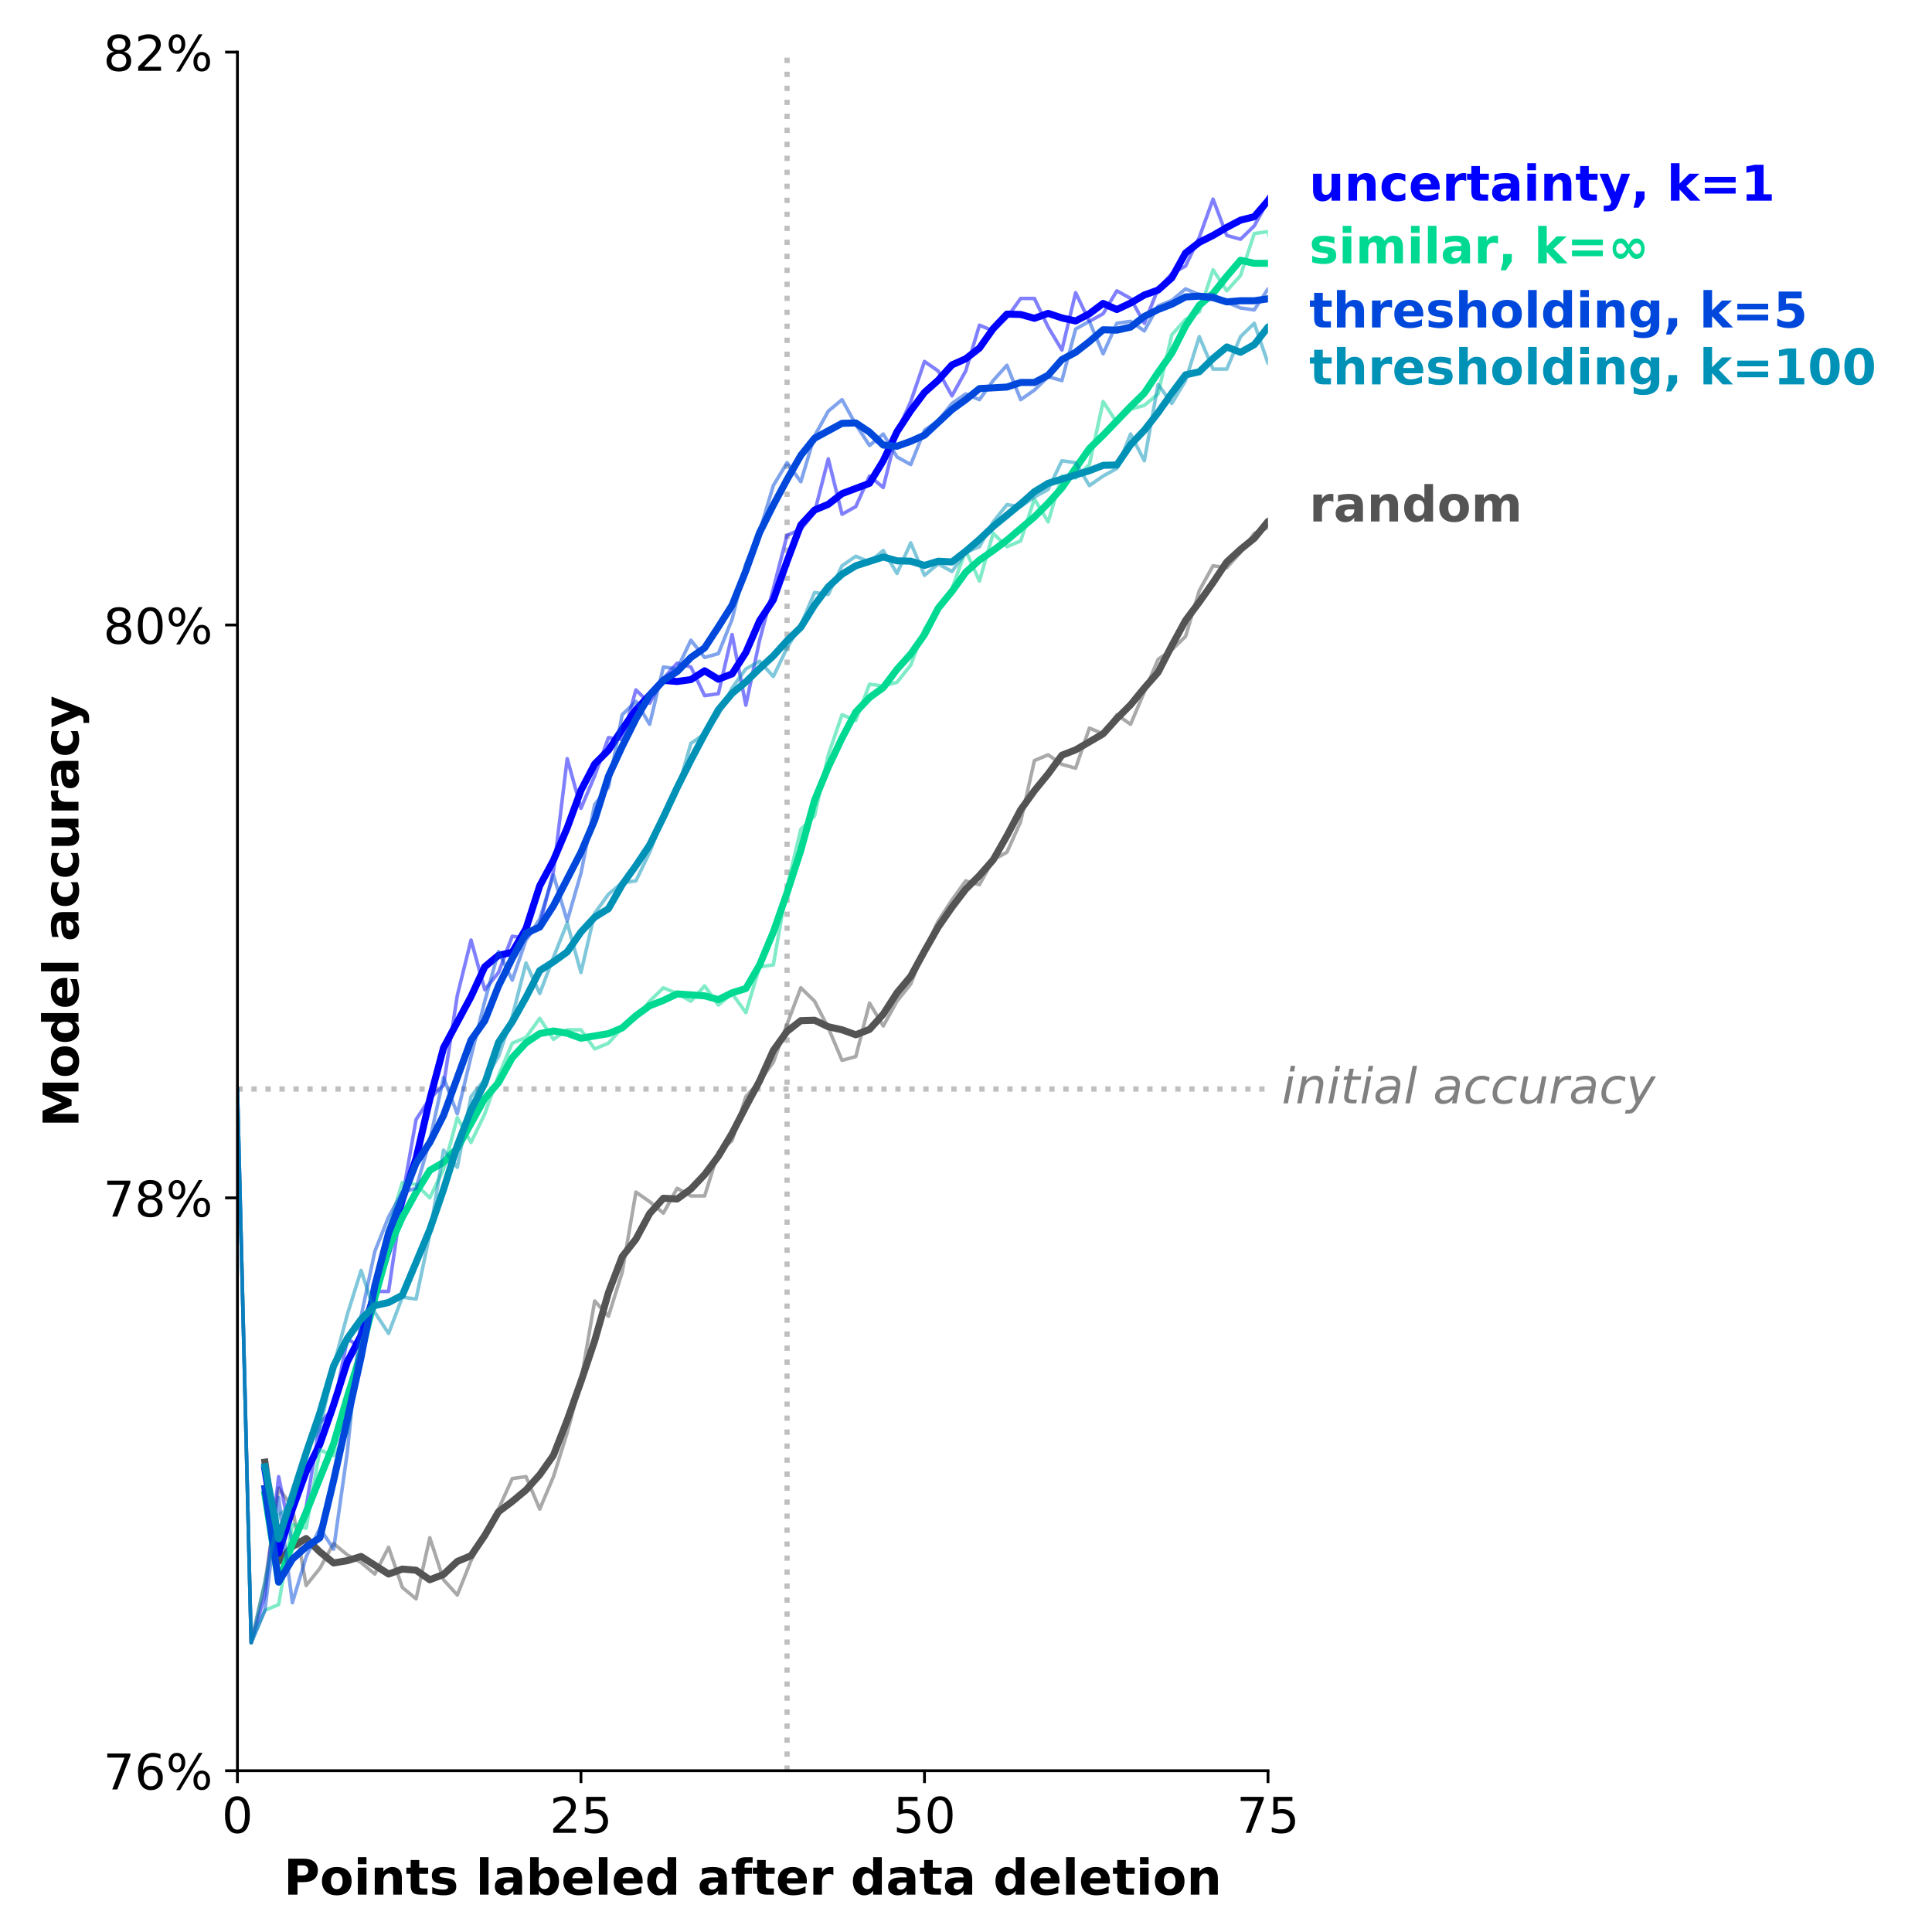 <?xml version="1.0" encoding="utf-8" standalone="no"?>
<!DOCTYPE svg PUBLIC "-//W3C//DTD SVG 1.1//EN"
  "http://www.w3.org/Graphics/SVG/1.1/DTD/svg11.dtd">
<!-- Created with matplotlib (https://matplotlib.org/) -->
<svg height="548.64pt" version="1.1" viewBox="0 0 548.64 548.64" width="548.64pt" xmlns="http://www.w3.org/2000/svg" xmlns:xlink="http://www.w3.org/1999/xlink">
 <defs>
  <style type="text/css">
*{stroke-linecap:butt;stroke-linejoin:round;}
  </style>
 </defs>
 <g id="figure_1">
  <g id="patch_1">
   <path d="M 0 548.64 
L 548.64 548.64 
L 548.64 0 
L 0 0 
z
" style="fill:#ffffff;"/>
  </g>
  <g id="axes_1">
   <g id="patch_2">
    <path d="M 67.425 502.84 
L 360.082 502.84 
L 360.082 14.8 
L 67.425 14.8 
z
" style="fill:#ffffff;"/>
   </g>
   <g id="matplotlib.axis_1">
    <g id="xtick_1">
     <g id="line2d_1">
      <defs>
       <path d="M 0 0 
L 0 3.5 
" id="mb3dac6782d" style="stroke:#000000;stroke-width:0.8;"/>
      </defs>
      <g>
       <use style="stroke:#000000;stroke-width:0.8;" x="67.425" xlink:href="#mb3dac6782d" y="502.84"/>
      </g>
     </g>
     <g id="text_1">
      <!-- 0 -->
      <defs>
       <path d="M 31.781 66.406 
Q 24.172 66.406 20.328 58.906 
Q 16.5 51.422 16.5 36.375 
Q 16.5 21.391 20.328 13.891 
Q 24.172 6.391 31.781 6.391 
Q 39.453 6.391 43.281 13.891 
Q 47.125 21.391 47.125 36.375 
Q 47.125 51.422 43.281 58.906 
Q 39.453 66.406 31.781 66.406 
z
M 31.781 74.219 
Q 44.047 74.219 50.516 64.516 
Q 56.984 54.828 56.984 36.375 
Q 56.984 17.969 50.516 8.266 
Q 44.047 -1.422 31.781 -1.422 
Q 19.531 -1.422 13.062 8.266 
Q 6.594 17.969 6.594 36.375 
Q 6.594 54.828 13.062 64.516 
Q 19.531 74.219 31.781 74.219 
z
" id="DejaVuSans-48"/>
      </defs>
      <g transform="translate(62.971 520.478)scale(0.14 -0.14)">
       <use xlink:href="#DejaVuSans-48"/>
      </g>
     </g>
    </g>
    <g id="xtick_2">
     <g id="line2d_2">
      <g>
       <use style="stroke:#000000;stroke-width:0.8;" x="164.977" xlink:href="#mb3dac6782d" y="502.84"/>
      </g>
     </g>
     <g id="text_2">
      <!-- 25 -->
      <defs>
       <path d="M 19.188 8.297 
L 53.609 8.297 
L 53.609 0 
L 7.328 0 
L 7.328 8.297 
Q 12.938 14.109 22.625 23.891 
Q 32.328 33.688 34.812 36.531 
Q 39.547 41.844 41.422 45.531 
Q 43.312 49.219 43.312 52.781 
Q 43.312 58.594 39.234 62.25 
Q 35.156 65.922 28.609 65.922 
Q 23.969 65.922 18.812 64.312 
Q 13.672 62.703 7.812 59.422 
L 7.812 69.391 
Q 13.766 71.781 18.938 73 
Q 24.125 74.219 28.422 74.219 
Q 39.75 74.219 46.484 68.547 
Q 53.219 62.891 53.219 53.422 
Q 53.219 48.922 51.531 44.891 
Q 49.859 40.875 45.406 35.406 
Q 44.188 33.984 37.641 27.219 
Q 31.109 20.453 19.188 8.297 
z
" id="DejaVuSans-50"/>
       <path d="M 10.797 72.906 
L 49.516 72.906 
L 49.516 64.594 
L 19.828 64.594 
L 19.828 46.734 
Q 21.969 47.469 24.109 47.828 
Q 26.266 48.188 28.422 48.188 
Q 40.625 48.188 47.75 41.5 
Q 54.891 34.812 54.891 23.391 
Q 54.891 11.625 47.562 5.094 
Q 40.234 -1.422 26.906 -1.422 
Q 22.312 -1.422 17.547 -0.641 
Q 12.797 0.141 7.719 1.703 
L 7.719 11.625 
Q 12.109 9.234 16.797 8.062 
Q 21.484 6.891 26.703 6.891 
Q 35.156 6.891 40.078 11.328 
Q 45.016 15.766 45.016 23.391 
Q 45.016 31 40.078 35.438 
Q 35.156 39.891 26.703 39.891 
Q 22.75 39.891 18.812 39.016 
Q 14.891 38.141 10.797 36.281 
z
" id="DejaVuSans-53"/>
      </defs>
      <g transform="translate(156.07 520.478)scale(0.14 -0.14)">
       <use xlink:href="#DejaVuSans-50"/>
       <use x="63.623" xlink:href="#DejaVuSans-53"/>
      </g>
     </g>
    </g>
    <g id="xtick_3">
     <g id="line2d_3">
      <g>
       <use style="stroke:#000000;stroke-width:0.8;" x="262.53" xlink:href="#mb3dac6782d" y="502.84"/>
      </g>
     </g>
     <g id="text_3">
      <!-- 50 -->
      <g transform="translate(253.622 520.478)scale(0.14 -0.14)">
       <use xlink:href="#DejaVuSans-53"/>
       <use x="63.623" xlink:href="#DejaVuSans-48"/>
      </g>
     </g>
    </g>
    <g id="xtick_4">
     <g id="line2d_4">
      <g>
       <use style="stroke:#000000;stroke-width:0.8;" x="360.082" xlink:href="#mb3dac6782d" y="502.84"/>
      </g>
     </g>
     <g id="text_4">
      <!-- 75 -->
      <defs>
       <path d="M 8.203 72.906 
L 55.078 72.906 
L 55.078 68.703 
L 28.609 0 
L 18.312 0 
L 43.219 64.594 
L 8.203 64.594 
z
" id="DejaVuSans-55"/>
      </defs>
      <g transform="translate(351.175 520.478)scale(0.14 -0.14)">
       <use xlink:href="#DejaVuSans-55"/>
       <use x="63.623" xlink:href="#DejaVuSans-53"/>
      </g>
     </g>
    </g>
    <g id="text_5">
     <!-- Points labeled after data deletion -->
     <defs>
      <path d="M 9.188 72.906 
L 40.375 72.906 
Q 54.297 72.906 61.734 66.719 
Q 69.188 60.547 69.188 49.125 
Q 69.188 37.641 61.734 31.469 
Q 54.297 25.297 40.375 25.297 
L 27.984 25.297 
L 27.984 0 
L 9.188 0 
z
M 27.984 59.281 
L 27.984 38.922 
L 38.375 38.922 
Q 43.844 38.922 46.828 41.578 
Q 49.812 44.234 49.812 49.125 
Q 49.812 54 46.828 56.641 
Q 43.844 59.281 38.375 59.281 
z
" id="DejaVuSans-Bold-80"/>
      <path d="M 34.422 43.5 
Q 28.609 43.5 25.562 39.328 
Q 22.516 35.156 22.516 27.297 
Q 22.516 19.438 25.562 15.25 
Q 28.609 11.078 34.422 11.078 
Q 40.141 11.078 43.156 15.25 
Q 46.188 19.438 46.188 27.297 
Q 46.188 35.156 43.156 39.328 
Q 40.141 43.5 34.422 43.5 
z
M 34.422 56 
Q 48.531 56 56.469 48.375 
Q 64.406 40.766 64.406 27.297 
Q 64.406 13.812 56.469 6.188 
Q 48.531 -1.422 34.422 -1.422 
Q 20.266 -1.422 12.281 6.188 
Q 4.297 13.812 4.297 27.297 
Q 4.297 40.766 12.281 48.375 
Q 20.266 56 34.422 56 
z
" id="DejaVuSans-Bold-111"/>
      <path d="M 8.406 54.688 
L 25.875 54.688 
L 25.875 0 
L 8.406 0 
z
M 8.406 75.984 
L 25.875 75.984 
L 25.875 61.719 
L 8.406 61.719 
z
" id="DejaVuSans-Bold-105"/>
      <path d="M 63.375 33.297 
L 63.375 0 
L 45.797 0 
L 45.797 5.422 
L 45.797 25.484 
Q 45.797 32.562 45.484 35.25 
Q 45.172 37.938 44.391 39.203 
Q 43.359 40.922 41.594 41.875 
Q 39.844 42.828 37.594 42.828 
Q 32.125 42.828 29 38.594 
Q 25.875 34.375 25.875 26.906 
L 25.875 0 
L 8.406 0 
L 8.406 54.688 
L 25.875 54.688 
L 25.875 46.688 
Q 29.828 51.469 34.266 53.734 
Q 38.719 56 44.094 56 
Q 53.562 56 58.469 50.188 
Q 63.375 44.391 63.375 33.297 
z
" id="DejaVuSans-Bold-110"/>
      <path d="M 27.484 70.219 
L 27.484 54.688 
L 45.516 54.688 
L 45.516 42.188 
L 27.484 42.188 
L 27.484 19 
Q 27.484 15.188 29 13.844 
Q 30.516 12.5 35.016 12.5 
L 44 12.5 
L 44 0 
L 29 0 
Q 18.656 0 14.328 4.312 
Q 10.016 8.641 10.016 19 
L 10.016 42.188 
L 1.312 42.188 
L 1.312 54.688 
L 10.016 54.688 
L 10.016 70.219 
z
" id="DejaVuSans-Bold-116"/>
      <path d="M 51.125 52.984 
L 51.125 39.703 
Q 45.516 42.047 40.281 43.219 
Q 35.062 44.391 30.422 44.391 
Q 25.438 44.391 23.016 43.141 
Q 20.609 41.891 20.609 39.312 
Q 20.609 37.203 22.438 36.078 
Q 24.266 34.969 29 34.422 
L 32.078 33.984 
Q 45.516 32.281 50.141 28.375 
Q 54.781 24.469 54.781 16.109 
Q 54.781 7.375 48.328 2.969 
Q 41.891 -1.422 29.109 -1.422 
Q 23.688 -1.422 17.891 -0.562 
Q 12.109 0.297 6 2 
L 6 15.281 
Q 11.234 12.75 16.719 11.469 
Q 22.219 10.203 27.875 10.203 
Q 33.016 10.203 35.594 11.609 
Q 38.188 13.031 38.188 15.828 
Q 38.188 18.172 36.406 19.312 
Q 34.625 20.453 29.297 21.094 
L 26.219 21.484 
Q 14.547 22.953 9.859 26.906 
Q 5.172 30.859 5.172 38.922 
Q 5.172 47.609 11.125 51.797 
Q 17.094 56 29.391 56 
Q 34.234 56 39.547 55.266 
Q 44.875 54.547 51.125 52.984 
z
" id="DejaVuSans-Bold-115"/>
      <path id="DejaVuSans-Bold-32"/>
      <path d="M 8.406 75.984 
L 25.875 75.984 
L 25.875 0 
L 8.406 0 
z
" id="DejaVuSans-Bold-108"/>
      <path d="M 32.906 24.609 
Q 27.438 24.609 24.672 22.75 
Q 21.922 20.906 21.922 17.281 
Q 21.922 13.969 24.141 12.078 
Q 26.375 10.203 30.328 10.203 
Q 35.25 10.203 38.625 13.734 
Q 42 17.281 42 22.609 
L 42 24.609 
z
M 59.625 31.203 
L 59.625 0 
L 42 0 
L 42 8.109 
Q 38.484 3.125 34.078 0.844 
Q 29.688 -1.422 23.391 -1.422 
Q 14.891 -1.422 9.594 3.531 
Q 4.297 8.5 4.297 16.406 
Q 4.297 26.031 10.906 30.516 
Q 17.531 35.016 31.688 35.016 
L 42 35.016 
L 42 36.375 
Q 42 40.531 38.719 42.453 
Q 35.453 44.391 28.516 44.391 
Q 22.906 44.391 18.062 43.266 
Q 13.234 42.141 9.078 39.891 
L 9.078 53.219 
Q 14.703 54.594 20.359 55.297 
Q 26.031 56 31.688 56 
Q 46.484 56 53.047 50.172 
Q 59.625 44.344 59.625 31.203 
z
" id="DejaVuSans-Bold-97"/>
      <path d="M 37.5 11.281 
Q 43.109 11.281 46.062 15.375 
Q 49.031 19.484 49.031 27.297 
Q 49.031 35.109 46.062 39.203 
Q 43.109 43.312 37.5 43.312 
Q 31.891 43.312 28.875 39.188 
Q 25.875 35.062 25.875 27.297 
Q 25.875 19.531 28.875 15.406 
Q 31.891 11.281 37.5 11.281 
z
M 25.875 46.688 
Q 29.5 51.469 33.891 53.734 
Q 38.281 56 44 56 
Q 54.109 56 60.594 47.969 
Q 67.094 39.938 67.094 27.297 
Q 67.094 14.656 60.594 6.609 
Q 54.109 -1.422 44 -1.422 
Q 38.281 -1.422 33.891 0.844 
Q 29.5 3.125 25.875 7.906 
L 25.875 0 
L 8.406 0 
L 8.406 75.984 
L 25.875 75.984 
z
" id="DejaVuSans-Bold-98"/>
      <path d="M 62.984 27.484 
L 62.984 22.516 
L 22.125 22.516 
Q 22.75 16.359 26.562 13.281 
Q 30.375 10.203 37.203 10.203 
Q 42.719 10.203 48.5 11.844 
Q 54.297 13.484 60.406 16.797 
L 60.406 3.328 
Q 54.203 0.984 48 -0.219 
Q 41.797 -1.422 35.594 -1.422 
Q 20.75 -1.422 12.516 6.125 
Q 4.297 13.672 4.297 27.297 
Q 4.297 40.672 12.375 48.328 
Q 20.453 56 34.625 56 
Q 47.516 56 55.25 48.234 
Q 62.984 40.484 62.984 27.484 
z
M 45.016 33.297 
Q 45.016 38.281 42.109 41.328 
Q 39.203 44.391 34.516 44.391 
Q 29.438 44.391 26.266 41.531 
Q 23.094 38.672 22.312 33.297 
z
" id="DejaVuSans-Bold-101"/>
      <path d="M 45.609 46.688 
L 45.609 75.984 
L 63.188 75.984 
L 63.188 0 
L 45.609 0 
L 45.609 7.906 
Q 42 3.078 37.641 0.828 
Q 33.297 -1.422 27.594 -1.422 
Q 17.484 -1.422 10.984 6.609 
Q 4.5 14.656 4.5 27.297 
Q 4.5 39.938 10.984 47.969 
Q 17.484 56 27.594 56 
Q 33.25 56 37.625 53.734 
Q 42 51.469 45.609 46.688 
z
M 34.078 11.281 
Q 39.703 11.281 42.656 15.375 
Q 45.609 19.484 45.609 27.297 
Q 45.609 35.109 42.656 39.203 
Q 39.703 43.312 34.078 43.312 
Q 28.516 43.312 25.562 39.203 
Q 22.609 35.109 22.609 27.297 
Q 22.609 19.484 25.562 15.375 
Q 28.516 11.281 34.078 11.281 
z
" id="DejaVuSans-Bold-100"/>
      <path d="M 44.391 75.984 
L 44.391 64.5 
L 34.719 64.5 
Q 31 64.5 29.531 63.156 
Q 28.078 61.812 28.078 58.5 
L 28.078 54.688 
L 43.016 54.688 
L 43.016 42.188 
L 28.078 42.188 
L 28.078 0 
L 10.594 0 
L 10.594 42.188 
L 1.906 42.188 
L 1.906 54.688 
L 10.594 54.688 
L 10.594 58.5 
Q 10.594 67.438 15.578 71.703 
Q 20.562 75.984 31 75.984 
z
" id="DejaVuSans-Bold-102"/>
      <path d="M 49.031 39.797 
Q 46.734 40.875 44.453 41.375 
Q 42.188 41.891 39.891 41.891 
Q 33.156 41.891 29.516 37.562 
Q 25.875 33.25 25.875 25.203 
L 25.875 0 
L 8.406 0 
L 8.406 54.688 
L 25.875 54.688 
L 25.875 45.703 
Q 29.25 51.078 33.609 53.531 
Q 37.984 56 44.094 56 
Q 44.969 56 45.984 55.922 
Q 47.016 55.859 48.969 55.609 
z
" id="DejaVuSans-Bold-114"/>
     </defs>
     <g transform="translate(80.569 538.027)scale(0.14 -0.14)">
      <use xlink:href="#DejaVuSans-Bold-80"/>
      <use x="73.291" xlink:href="#DejaVuSans-Bold-111"/>
      <use x="141.992" xlink:href="#DejaVuSans-Bold-105"/>
      <use x="176.27" xlink:href="#DejaVuSans-Bold-110"/>
      <use x="247.461" xlink:href="#DejaVuSans-Bold-116"/>
      <use x="295.264" xlink:href="#DejaVuSans-Bold-115"/>
      <use x="354.785" xlink:href="#DejaVuSans-Bold-32"/>
      <use x="389.6" xlink:href="#DejaVuSans-Bold-108"/>
      <use x="423.877" xlink:href="#DejaVuSans-Bold-97"/>
      <use x="491.357" xlink:href="#DejaVuSans-Bold-98"/>
      <use x="562.939" xlink:href="#DejaVuSans-Bold-101"/>
      <use x="630.762" xlink:href="#DejaVuSans-Bold-108"/>
      <use x="665.039" xlink:href="#DejaVuSans-Bold-101"/>
      <use x="732.861" xlink:href="#DejaVuSans-Bold-100"/>
      <use x="804.443" xlink:href="#DejaVuSans-Bold-32"/>
      <use x="839.258" xlink:href="#DejaVuSans-Bold-97"/>
      <use x="906.738" xlink:href="#DejaVuSans-Bold-102"/>
      <use x="950.244" xlink:href="#DejaVuSans-Bold-116"/>
      <use x="998.047" xlink:href="#DejaVuSans-Bold-101"/>
      <use x="1065.869" xlink:href="#DejaVuSans-Bold-114"/>
      <use x="1115.186" xlink:href="#DejaVuSans-Bold-32"/>
      <use x="1150" xlink:href="#DejaVuSans-Bold-100"/>
      <use x="1221.582" xlink:href="#DejaVuSans-Bold-97"/>
      <use x="1289.062" xlink:href="#DejaVuSans-Bold-116"/>
      <use x="1336.865" xlink:href="#DejaVuSans-Bold-97"/>
      <use x="1404.346" xlink:href="#DejaVuSans-Bold-32"/>
      <use x="1439.16" xlink:href="#DejaVuSans-Bold-100"/>
      <use x="1510.742" xlink:href="#DejaVuSans-Bold-101"/>
      <use x="1578.564" xlink:href="#DejaVuSans-Bold-108"/>
      <use x="1612.842" xlink:href="#DejaVuSans-Bold-101"/>
      <use x="1680.664" xlink:href="#DejaVuSans-Bold-116"/>
      <use x="1728.467" xlink:href="#DejaVuSans-Bold-105"/>
      <use x="1762.744" xlink:href="#DejaVuSans-Bold-111"/>
      <use x="1831.445" xlink:href="#DejaVuSans-Bold-110"/>
     </g>
    </g>
   </g>
   <g id="matplotlib.axis_2">
    <g id="ytick_1">
     <g id="line2d_5">
      <defs>
       <path d="M 0 0 
L -3.5 0 
" id="m5b2c7651d5" style="stroke:#000000;stroke-width:0.8;"/>
      </defs>
      <g>
       <use style="stroke:#000000;stroke-width:0.8;" x="67.425" xlink:href="#m5b2c7651d5" y="502.84"/>
      </g>
     </g>
     <g id="text_6">
      <!-- 76% -->
      <defs>
       <path d="M 33.016 40.375 
Q 26.375 40.375 22.484 35.828 
Q 18.609 31.297 18.609 23.391 
Q 18.609 15.531 22.484 10.953 
Q 26.375 6.391 33.016 6.391 
Q 39.656 6.391 43.531 10.953 
Q 47.406 15.531 47.406 23.391 
Q 47.406 31.297 43.531 35.828 
Q 39.656 40.375 33.016 40.375 
z
M 52.594 71.297 
L 52.594 62.312 
Q 48.875 64.062 45.094 64.984 
Q 41.312 65.922 37.594 65.922 
Q 27.828 65.922 22.672 59.328 
Q 17.531 52.734 16.797 39.406 
Q 19.672 43.656 24.016 45.922 
Q 28.375 48.188 33.594 48.188 
Q 44.578 48.188 50.953 41.516 
Q 57.328 34.859 57.328 23.391 
Q 57.328 12.156 50.688 5.359 
Q 44.047 -1.422 33.016 -1.422 
Q 20.359 -1.422 13.672 8.266 
Q 6.984 17.969 6.984 36.375 
Q 6.984 53.656 15.188 63.938 
Q 23.391 74.219 37.203 74.219 
Q 40.922 74.219 44.703 73.484 
Q 48.484 72.75 52.594 71.297 
z
" id="DejaVuSans-54"/>
       <path d="M 72.703 32.078 
Q 68.453 32.078 66.031 28.469 
Q 63.625 24.859 63.625 18.406 
Q 63.625 12.062 66.031 8.422 
Q 68.453 4.781 72.703 4.781 
Q 76.859 4.781 79.266 8.422 
Q 81.688 12.062 81.688 18.406 
Q 81.688 24.812 79.266 28.438 
Q 76.859 32.078 72.703 32.078 
z
M 72.703 38.281 
Q 80.422 38.281 84.953 32.906 
Q 89.5 27.547 89.5 18.406 
Q 89.5 9.281 84.938 3.922 
Q 80.375 -1.422 72.703 -1.422 
Q 64.891 -1.422 60.344 3.922 
Q 55.812 9.281 55.812 18.406 
Q 55.812 27.594 60.375 32.938 
Q 64.938 38.281 72.703 38.281 
z
M 22.312 68.016 
Q 18.109 68.016 15.688 64.375 
Q 13.281 60.75 13.281 54.391 
Q 13.281 47.953 15.672 44.328 
Q 18.062 40.719 22.312 40.719 
Q 26.562 40.719 28.969 44.328 
Q 31.391 47.953 31.391 54.391 
Q 31.391 60.688 28.953 64.344 
Q 26.516 68.016 22.312 68.016 
z
M 66.406 74.219 
L 74.219 74.219 
L 28.609 -1.422 
L 20.797 -1.422 
z
M 22.312 74.219 
Q 30.031 74.219 34.609 68.875 
Q 39.203 63.531 39.203 54.391 
Q 39.203 45.172 34.641 39.844 
Q 30.078 34.516 22.312 34.516 
Q 14.547 34.516 10.031 39.859 
Q 5.516 45.219 5.516 54.391 
Q 5.516 63.484 10.047 68.844 
Q 14.594 74.219 22.312 74.219 
z
" id="DejaVuSans-37"/>
      </defs>
      <g transform="translate(29.308 508.159)scale(0.14 -0.14)">
       <use xlink:href="#DejaVuSans-55"/>
       <use x="63.623" xlink:href="#DejaVuSans-54"/>
       <use x="127.246" xlink:href="#DejaVuSans-37"/>
      </g>
     </g>
    </g>
    <g id="ytick_2">
     <g id="line2d_6">
      <g>
       <use style="stroke:#000000;stroke-width:0.8;" x="67.425" xlink:href="#m5b2c7651d5" y="340.16"/>
      </g>
     </g>
     <g id="text_7">
      <!-- 78% -->
      <defs>
       <path d="M 31.781 34.625 
Q 24.75 34.625 20.719 30.859 
Q 16.703 27.094 16.703 20.516 
Q 16.703 13.922 20.719 10.156 
Q 24.75 6.391 31.781 6.391 
Q 38.812 6.391 42.859 10.172 
Q 46.922 13.969 46.922 20.516 
Q 46.922 27.094 42.891 30.859 
Q 38.875 34.625 31.781 34.625 
z
M 21.922 38.812 
Q 15.578 40.375 12.031 44.719 
Q 8.5 49.078 8.5 55.328 
Q 8.5 64.062 14.719 69.141 
Q 20.953 74.219 31.781 74.219 
Q 42.672 74.219 48.875 69.141 
Q 55.078 64.062 55.078 55.328 
Q 55.078 49.078 51.531 44.719 
Q 48 40.375 41.703 38.812 
Q 48.828 37.156 52.797 32.312 
Q 56.781 27.484 56.781 20.516 
Q 56.781 9.906 50.312 4.234 
Q 43.844 -1.422 31.781 -1.422 
Q 19.734 -1.422 13.25 4.234 
Q 6.781 9.906 6.781 20.516 
Q 6.781 27.484 10.781 32.312 
Q 14.797 37.156 21.922 38.812 
z
M 18.312 54.391 
Q 18.312 48.734 21.844 45.562 
Q 25.391 42.391 31.781 42.391 
Q 38.141 42.391 41.719 45.562 
Q 45.312 48.734 45.312 54.391 
Q 45.312 60.062 41.719 63.234 
Q 38.141 66.406 31.781 66.406 
Q 25.391 66.406 21.844 63.234 
Q 18.312 60.062 18.312 54.391 
z
" id="DejaVuSans-56"/>
      </defs>
      <g transform="translate(29.308 345.479)scale(0.14 -0.14)">
       <use xlink:href="#DejaVuSans-55"/>
       <use x="63.623" xlink:href="#DejaVuSans-56"/>
       <use x="127.246" xlink:href="#DejaVuSans-37"/>
      </g>
     </g>
    </g>
    <g id="ytick_3">
     <g id="line2d_7">
      <g>
       <use style="stroke:#000000;stroke-width:0.8;" x="67.425" xlink:href="#m5b2c7651d5" y="177.48"/>
      </g>
     </g>
     <g id="text_8">
      <!-- 80% -->
      <g transform="translate(29.308 182.799)scale(0.14 -0.14)">
       <use xlink:href="#DejaVuSans-56"/>
       <use x="63.623" xlink:href="#DejaVuSans-48"/>
       <use x="127.246" xlink:href="#DejaVuSans-37"/>
      </g>
     </g>
    </g>
    <g id="ytick_4">
     <g id="line2d_8">
      <g>
       <use style="stroke:#000000;stroke-width:0.8;" x="67.425" xlink:href="#m5b2c7651d5" y="14.8"/>
      </g>
     </g>
     <g id="text_9">
      <!-- 82% -->
      <g transform="translate(29.308 20.119)scale(0.14 -0.14)">
       <use xlink:href="#DejaVuSans-56"/>
       <use x="63.623" xlink:href="#DejaVuSans-50"/>
       <use x="127.246" xlink:href="#DejaVuSans-37"/>
      </g>
     </g>
    </g>
    <g id="text_10">
     <!-- Model accuracy -->
     <defs>
      <path d="M 9.188 72.906 
L 33.109 72.906 
L 49.703 33.891 
L 66.406 72.906 
L 90.281 72.906 
L 90.281 0 
L 72.516 0 
L 72.516 53.328 
L 55.719 14.016 
L 43.797 14.016 
L 27 53.328 
L 27 0 
L 9.188 0 
z
" id="DejaVuSans-Bold-77"/>
      <path d="M 52.594 52.984 
L 52.594 38.719 
Q 49.031 41.156 45.438 42.328 
Q 41.844 43.5 37.984 43.5 
Q 30.672 43.5 26.594 39.234 
Q 22.516 34.969 22.516 27.297 
Q 22.516 19.625 26.594 15.344 
Q 30.672 11.078 37.984 11.078 
Q 42.094 11.078 45.781 12.297 
Q 49.469 13.531 52.594 15.922 
L 52.594 1.609 
Q 48.484 0.094 44.266 -0.656 
Q 40.047 -1.422 35.797 -1.422 
Q 21 -1.422 12.641 6.172 
Q 4.297 13.766 4.297 27.297 
Q 4.297 40.828 12.641 48.406 
Q 21 56 35.797 56 
Q 40.094 56 44.266 55.25 
Q 48.438 54.5 52.594 52.984 
z
" id="DejaVuSans-Bold-99"/>
      <path d="M 7.812 21.297 
L 7.812 54.688 
L 25.391 54.688 
L 25.391 49.219 
Q 25.391 44.781 25.344 38.062 
Q 25.297 31.344 25.297 29.109 
Q 25.297 22.516 25.641 19.609 
Q 25.984 16.703 26.812 15.375 
Q 27.875 13.672 29.609 12.734 
Q 31.344 11.812 33.594 11.812 
Q 39.062 11.812 42.188 16.016 
Q 45.312 20.219 45.312 27.688 
L 45.312 54.688 
L 62.797 54.688 
L 62.797 0 
L 45.312 0 
L 45.312 7.906 
Q 41.359 3.125 36.938 0.844 
Q 32.516 -1.422 27.203 -1.422 
Q 17.719 -1.422 12.766 4.391 
Q 7.812 10.203 7.812 21.297 
z
" id="DejaVuSans-Bold-117"/>
      <path d="M 1.219 54.688 
L 18.703 54.688 
L 33.406 17.578 
L 45.906 54.688 
L 63.375 54.688 
L 40.375 -5.172 
Q 36.922 -14.312 32.297 -17.938 
Q 27.688 -21.578 20.125 -21.578 
L 10.016 -21.578 
L 10.016 -10.109 
L 15.484 -10.109 
Q 19.922 -10.109 21.938 -8.688 
Q 23.969 -7.281 25.094 -3.609 
L 25.594 -2.094 
z
" id="DejaVuSans-Bold-121"/>
     </defs>
     <g transform="translate(22.287 320.085)rotate(-90)scale(0.14 -0.14)">
      <use xlink:href="#DejaVuSans-Bold-77"/>
      <use x="99.512" xlink:href="#DejaVuSans-Bold-111"/>
      <use x="168.213" xlink:href="#DejaVuSans-Bold-100"/>
      <use x="239.795" xlink:href="#DejaVuSans-Bold-101"/>
      <use x="307.617" xlink:href="#DejaVuSans-Bold-108"/>
      <use x="341.895" xlink:href="#DejaVuSans-Bold-32"/>
      <use x="376.709" xlink:href="#DejaVuSans-Bold-97"/>
      <use x="444.189" xlink:href="#DejaVuSans-Bold-99"/>
      <use x="503.467" xlink:href="#DejaVuSans-Bold-99"/>
      <use x="562.744" xlink:href="#DejaVuSans-Bold-117"/>
      <use x="633.936" xlink:href="#DejaVuSans-Bold-114"/>
      <use x="683.252" xlink:href="#DejaVuSans-Bold-97"/>
      <use x="750.732" xlink:href="#DejaVuSans-Bold-99"/>
      <use x="810.01" xlink:href="#DejaVuSans-Bold-121"/>
     </g>
    </g>
   </g>
   <g id="line2d_9">
    <path clip-path="url(#p94bef99886)" d="M 223.509 502.84 
L 223.509 14.8 
" style="fill:none;stroke:#808080;stroke-dasharray:1.5,2.475;stroke-dashoffset:0;stroke-opacity:0.5;stroke-width:1.5;"/>
   </g>
   <g id="line2d_10">
    <path clip-path="url(#p94bef99886)" d="M 67.425 309.251 
L 360.082 309.251 
" style="fill:none;stroke:#808080;stroke-dasharray:1.5,2.475;stroke-dashoffset:0;stroke-opacity:0.5;stroke-width:1.5;"/>
   </g>
   <g id="line2d_11">
    <path clip-path="url(#p94bef99886)" d="M 67.425 309.251 
L 71.327 466.508 
L 75.229 449.698 
L 79.131 422.585 
L 83.033 428.007 
L 86.935 450.24 
L 90.838 445.36 
L 94.74 438.31 
L 98.642 441.564 
L 102.544 443.733 
L 106.446 446.987 
L 110.348 439.395 
L 114.25 450.782 
L 118.152 454.036 
L 122.054 436.683 
L 125.956 448.613 
L 129.859 452.951 
L 133.761 443.191 
L 137.663 435.599 
L 141.565 428.549 
L 145.467 419.873 
L 149.369 419.331 
L 153.271 428.549 
L 157.173 419.331 
L 161.075 406.859 
L 164.977 392.218 
L 168.879 369.442 
L 172.782 373.781 
L 176.684 361.308 
L 180.586 338.533 
L 184.488 341.245 
L 188.39 344.498 
L 192.292 337.449 
L 196.194 339.618 
L 200.096 339.618 
L 203.998 327.146 
L 207.9 323.892 
L 211.803 311.42 
L 215.705 307.082 
L 219.607 301.659 
L 223.509 290.814 
L 227.411 280.511 
L 231.313 284.307 
L 235.215 291.898 
L 239.117 301.117 
L 243.019 300.032 
L 246.921 284.849 
L 250.823 291.356 
L 254.726 284.307 
L 258.628 279.426 
L 262.53 269.665 
L 266.432 261.531 
L 270.334 255.566 
L 274.236 250.144 
L 278.138 251.228 
L 282.04 244.179 
L 285.942 242.01 
L 289.844 233.333 
L 293.747 215.981 
L 297.649 214.354 
L 301.551 217.065 
L 305.453 218.15 
L 309.355 206.762 
L 313.257 208.389 
L 317.159 202.967 
L 321.061 205.678 
L 328.865 187.241 
L 332.767 184.529 
L 336.67 180.734 
L 340.572 167.719 
L 344.474 160.67 
L 348.376 161.212 
L 352.278 156.874 
L 356.18 151.451 
L 360.082 149.824 
L 363.984 144.944 
L 367.886 137.352 
L 371.788 147.113 
L 375.691 147.655 
L 379.593 142.775 
L 383.495 148.198 
L 387.397 147.113 
L 391.299 135.725 
L 395.201 136.268 
L 399.103 129.761 
L 403.005 129.218 
L 406.907 130.303 
L 410.809 132.472 
L 414.711 125.965 
L 418.614 123.253 
L 422.516 123.253 
L 426.418 118.373 
L 430.32 114.577 
L 434.222 111.323 
L 438.124 112.408 
L 442.026 102.105 
L 445.928 95.055 
L 449.83 92.886 
L 453.732 96.682 
L 457.635 90.175 
L 461.537 96.14 
L 465.439 93.971 
L 469.341 89.091 
L 473.243 92.344 
L 477.145 87.464 
L 481.047 85.295 
L 484.949 86.921 
L 488.851 82.041 
L 492.753 76.618 
L 496.656 67.942 
L 500.558 64.689 
L 504.46 56.012 
L 508.362 63.604 
L 512.264 59.808 
L 516.166 57.097 
L 520.068 59.266 
L 523.97 64.689 
L 527.872 55.47 
L 531.774 51.132 
L 535.676 52.216 
L 539.579 42.998 
L 547.383 32.153 
L 549.64 24.624 
L 549.64 24.624 
" style="fill:none;stroke:#545454;stroke-linecap:square;stroke-opacity:0.5;"/>
   </g>
   <g id="line2d_12">
    <path clip-path="url(#p94bef99886)" d="M 75.229 415.21 
L 79.131 443.408 
L 83.033 439.178 
L 86.935 436.9 
L 90.838 440.696 
L 94.74 443.841 
L 98.642 443.191 
L 102.544 441.998 
L 110.348 446.987 
L 114.25 445.577 
L 118.152 445.902 
L 122.054 448.613 
L 125.956 447.095 
L 129.859 443.408 
L 133.761 441.781 
L 137.663 436.033 
L 141.565 429.309 
L 145.467 426.38 
L 149.369 423.127 
L 153.271 418.789 
L 157.173 413.258 
L 161.075 403.28 
L 164.977 392.326 
L 168.879 380.722 
L 172.782 367.056 
L 176.684 356.862 
L 180.586 351.873 
L 184.488 344.607 
L 188.39 340.268 
L 192.292 340.485 
L 196.194 337.666 
L 200.096 333.544 
L 203.998 328.339 
L 207.9 321.831 
L 211.803 314.24 
L 215.705 306.973 
L 219.607 298.297 
L 223.509 292.874 
L 227.411 289.838 
L 231.313 289.729 
L 235.215 291.573 
L 239.117 292.441 
L 243.019 293.85 
L 246.921 292.332 
L 250.823 287.994 
L 254.726 281.921 
L 258.628 277.257 
L 262.53 270.099 
L 266.432 263.267 
L 270.334 257.627 
L 274.236 252.53 
L 278.138 248.625 
L 282.04 244.179 
L 285.942 237.346 
L 289.844 229.971 
L 293.747 224.549 
L 297.649 219.777 
L 301.551 214.463 
L 305.453 212.944 
L 313.257 208.389 
L 317.159 204.051 
L 321.061 200.147 
L 324.963 195.375 
L 328.865 190.928 
L 332.767 183.336 
L 336.67 176.179 
L 340.572 170.973 
L 344.474 165.442 
L 348.376 159.585 
L 352.278 156.006 
L 356.18 152.861 
L 360.082 148.089 
L 363.984 146.137 
L 367.886 145.378 
L 371.788 143.968 
L 375.691 144.619 
L 379.593 146.571 
L 387.397 142.016 
L 391.299 139.413 
L 395.201 135.617 
L 399.103 132.255 
L 403.005 131.604 
L 406.907 129.544 
L 414.711 127.049 
L 418.614 124.663 
L 422.516 121.084 
L 426.418 118.156 
L 430.32 115.987 
L 434.222 111.757 
L 438.124 107.094 
L 442.026 102.756 
L 445.928 99.827 
L 449.83 95.381 
L 453.732 94.188 
L 457.635 93.971 
L 469.341 91.802 
L 473.243 89.633 
L 481.047 86.813 
L 484.949 83.668 
L 488.851 79.764 
L 492.753 75.642 
L 496.656 69.46 
L 500.558 65.773 
L 504.46 62.411 
L 508.362 60.242 
L 512.264 59.157 
L 516.166 60.893 
L 523.97 57.531 
L 527.872 56.555 
L 531.774 53.301 
L 535.676 47.878 
L 539.579 43.215 
L 543.481 36.816 
L 547.383 30.851 
L 549.64 26.961 
L 549.64 26.961 
" style="fill:none;stroke:#545454;stroke-linecap:square;stroke-width:2;"/>
   </g>
   <g id="line2d_13">
    <path clip-path="url(#p94bef99886)" d="M 67.425 309.251 
L 71.327 466.508 
L 75.229 452.951 
L 79.131 419.331 
L 83.033 438.31 
L 86.935 428.007 
L 90.838 404.147 
L 94.74 399.809 
L 98.642 380.288 
L 102.544 382.457 
L 106.446 366.731 
L 110.348 366.731 
L 114.25 340.16 
L 118.152 317.927 
L 122.054 311.962 
L 125.956 308.166 
L 129.859 282.68 
L 133.761 266.954 
L 137.663 281.053 
L 141.565 276.173 
L 145.467 265.869 
L 149.369 266.412 
L 153.271 262.616 
L 157.173 247.432 
L 161.075 215.439 
L 164.977 229.538 
L 168.879 220.319 
L 172.782 209.474 
L 176.684 210.016 
L 180.586 195.917 
L 184.488 199.713 
L 188.39 192.663 
L 192.292 188.325 
L 196.194 189.41 
L 200.096 197.544 
L 203.998 197.002 
L 207.9 180.191 
L 211.803 200.255 
L 215.705 181.818 
L 219.607 167.177 
L 223.509 151.993 
L 227.411 150.367 
L 231.313 145.486 
L 235.215 130.303 
L 239.117 146.029 
L 243.019 143.859 
L 246.921 135.183 
L 250.823 138.437 
L 254.726 122.711 
L 258.628 114.035 
L 262.53 102.647 
L 266.432 105.359 
L 270.334 112.408 
L 274.236 105.359 
L 278.138 92.344 
L 282.04 93.971 
L 285.942 90.175 
L 289.844 84.752 
L 293.747 84.752 
L 297.649 92.886 
L 301.551 99.394 
L 305.453 83.126 
L 309.355 91.26 
L 313.257 89.091 
L 317.159 82.583 
L 321.061 84.752 
L 324.963 91.802 
L 328.865 82.041 
L 332.767 77.703 
L 336.67 75.534 
L 340.572 67.4 
L 344.474 56.555 
L 348.376 66.858 
L 352.278 67.942 
L 356.18 64.146 
L 360.082 57.097 
L 363.984 51.674 
L 367.886 44.082 
L 371.788 38.66 
L 375.691 31.068 
L 379.593 33.779 
L 383.495 28.899 
L 387.397 31.61 
L 391.299 33.779 
L 399.103 19.68 
L 403.005 21.849 
L 406.907 12.631 
L 410.809 12.089 
L 414.711 7.751 
L 418.614 4.497 
L 420.94 -1 
L 420.94 -1 
" style="fill:none;stroke:#0000ff;stroke-linecap:square;stroke-opacity:0.5;"/>
   </g>
   <g id="line2d_14">
    <path clip-path="url(#p94bef99886)" d="M 75.229 417.27 
L 79.131 441.022 
L 83.033 428.549 
L 86.935 417.921 
L 90.838 410.112 
L 94.74 398.942 
L 98.642 386.686 
L 102.544 379.203 
L 106.446 367.273 
L 110.348 354.801 
L 114.25 340.702 
L 118.152 328.989 
L 122.054 312.179 
L 125.956 297.538 
L 133.761 283.005 
L 137.663 274.546 
L 141.565 271.292 
L 145.467 270.425 
L 149.369 263.7 
L 153.271 251.554 
L 157.173 244.287 
L 161.075 235.069 
L 164.977 224.44 
L 168.879 216.957 
L 172.782 213.053 
L 176.684 207.088 
L 180.586 201.557 
L 188.39 193.206 
L 192.292 193.531 
L 196.194 192.989 
L 200.096 190.494 
L 203.998 192.88 
L 207.9 191.362 
L 211.803 185.289 
L 215.705 176.287 
L 219.607 170.322 
L 223.509 159.368 
L 227.411 149.065 
L 231.313 144.836 
L 235.215 143.209 
L 239.117 140.172 
L 246.921 137.244 
L 250.823 130.845 
L 254.726 122.603 
L 258.628 116.638 
L 262.53 111.432 
L 266.432 107.961 
L 270.334 103.623 
L 274.236 101.888 
L 278.138 98.851 
L 282.04 93.32 
L 285.942 89.199 
L 289.844 89.307 
L 293.747 90.392 
L 297.649 88.982 
L 301.551 90.284 
L 305.453 91.151 
L 309.355 89.091 
L 313.257 86.162 
L 317.159 87.898 
L 321.061 86.054 
L 324.963 83.776 
L 328.865 82.366 
L 332.767 78.896 
L 336.67 71.846 
L 340.572 68.81 
L 344.474 66.858 
L 348.376 64.58 
L 352.278 62.519 
L 356.18 61.543 
L 360.082 56.988 
L 363.984 51.132 
L 367.886 44.516 
L 375.691 35.298 
L 379.593 32.803 
L 387.397 30.96 
L 391.299 28.14 
L 395.201 26.73 
L 399.103 22.934 
L 403.005 18.596 
L 406.907 14.8 
L 410.809 11.763 
L 414.711 6.449 
L 418.614 2.328 
L 422.135 -1 
L 422.135 -1 
" style="fill:none;stroke:#0000ff;stroke-linecap:square;stroke-width:2;"/>
   </g>
   <g id="line2d_15">
    <path clip-path="url(#p94bef99886)" d="M 67.425 309.251 
L 71.327 466.508 
L 75.229 457.29 
L 79.131 455.663 
L 83.033 432.888 
L 86.935 433.972 
L 90.838 411.739 
L 94.74 413.366 
L 98.642 406.859 
L 102.544 384.084 
L 106.446 367.273 
L 110.348 348.836 
L 114.25 335.822 
L 118.152 336.364 
L 122.054 340.16 
L 125.956 332.026 
L 129.859 317.385 
L 133.761 324.434 
L 137.663 316.3 
L 141.565 305.455 
L 145.467 296.236 
L 149.369 294.61 
L 153.271 289.187 
L 157.173 295.152 
L 161.075 292.441 
L 164.977 292.441 
L 168.879 297.863 
L 172.782 296.236 
L 176.684 291.898 
L 180.586 289.187 
L 184.488 284.307 
L 188.39 280.511 
L 192.292 282.137 
L 196.194 284.307 
L 200.096 279.968 
L 203.998 285.391 
L 207.9 282.137 
L 211.803 287.56 
L 215.705 274.546 
L 219.607 274.003 
L 223.509 251.771 
L 227.411 235.503 
L 231.313 231.707 
L 235.215 214.354 
L 239.117 202.967 
L 243.019 204.593 
L 246.921 194.29 
L 250.823 194.833 
L 254.726 193.748 
L 258.628 188.868 
L 262.53 178.565 
L 266.432 172.6 
L 270.334 167.177 
L 274.236 156.332 
L 278.138 165.008 
L 282.04 151.451 
L 285.942 155.247 
L 289.844 153.62 
L 293.747 141.69 
L 297.649 148.198 
L 301.551 135.183 
L 305.453 135.725 
L 309.355 131.93 
L 313.257 114.035 
L 317.159 120 
L 321.061 116.204 
L 324.963 115.119 
L 328.865 111.866 
L 332.767 95.055 
L 336.67 90.717 
L 340.572 88.548 
L 344.474 76.618 
L 348.376 82.583 
L 352.278 78.245 
L 356.18 66.315 
L 360.082 65.773 
L 363.984 80.957 
L 367.886 82.583 
L 371.788 82.583 
L 375.691 84.21 
L 379.593 84.21 
L 383.495 80.957 
L 387.397 78.787 
L 391.299 77.161 
L 395.201 74.449 
L 399.103 80.957 
L 403.005 65.231 
L 406.907 58.724 
L 410.809 52.759 
L 414.711 51.674 
L 418.614 48.421 
L 422.516 47.336 
L 426.418 41.913 
L 430.32 42.998 
L 434.222 41.371 
L 438.124 33.237 
L 442.026 33.237 
L 445.928 28.899 
L 449.83 25.103 
L 453.732 19.68 
L 457.635 16.427 
L 461.537 15.342 
L 465.439 11.004 
L 473.243 7.751 
L 477.145 7.751 
L 481.047 6.666 
L 484.949 9.377 
L 488.851 9.92 
L 492.753 -0.383 
L 493.123 -1 
L 493.123 -1 
" style="fill:none;stroke:#00d992;stroke-linecap:square;stroke-opacity:0.5;"/>
   </g>
   <g id="line2d_16">
    <path clip-path="url(#p94bef99886)" d="M 75.229 424.32 
L 79.131 449.264 
L 83.033 438.31 
L 86.935 429.526 
L 94.74 410.004 
L 98.642 396.664 
L 102.544 384.084 
L 106.446 368.575 
L 110.348 354.476 
L 114.25 345.691 
L 118.152 338.642 
L 122.054 332.351 
L 125.956 330.074 
L 129.859 326.061 
L 137.663 311.962 
L 141.565 307.407 
L 145.467 300.358 
L 149.369 296.128 
L 153.271 293.525 
L 157.173 292.766 
L 161.075 293.417 
L 164.977 294.827 
L 172.782 293.525 
L 176.684 291.898 
L 180.586 288.428 
L 184.488 285.608 
L 188.39 284.09 
L 192.292 282.246 
L 200.096 282.788 
L 203.998 283.873 
L 207.9 281.921 
L 211.803 280.728 
L 215.705 274.003 
L 219.607 264.676 
L 223.509 253.506 
L 227.411 241.467 
L 231.313 227.26 
L 235.215 217.825 
L 239.117 209.582 
L 243.019 202.207 
L 246.921 198.086 
L 250.823 195.266 
L 254.726 190.061 
L 258.628 185.722 
L 262.53 180.191 
L 266.432 172.708 
L 270.334 167.936 
L 274.236 162.513 
L 278.138 159.043 
L 282.04 156.332 
L 285.942 153.403 
L 293.747 146.788 
L 297.649 142.883 
L 301.551 138.545 
L 309.355 127.375 
L 313.257 123.579 
L 321.061 115.445 
L 324.963 111.649 
L 328.865 105.792 
L 332.767 100.261 
L 336.67 92.561 
L 340.572 86.705 
L 344.474 83.343 
L 348.376 78.462 
L 352.278 73.907 
L 356.18 74.775 
L 360.082 74.775 
L 363.984 75.642 
L 371.788 82.909 
L 375.691 82.909 
L 379.593 82.15 
L 383.495 81.065 
L 387.397 79.113 
L 391.299 78.462 
L 395.201 75.317 
L 399.103 71.304 
L 403.005 66.424 
L 406.907 61.869 
L 410.809 55.362 
L 414.711 51.783 
L 418.614 48.421 
L 426.418 44.408 
L 430.32 41.371 
L 434.222 38.551 
L 438.124 35.948 
L 442.026 32.369 
L 445.928 28.031 
L 449.83 24.669 
L 457.635 17.511 
L 461.537 14.366 
L 465.439 11.98 
L 473.243 8.51 
L 477.145 8.184 
L 481.047 8.293 
L 484.949 6.666 
L 488.851 3.738 
L 492.807 -1 
L 492.807 -1 
" style="fill:none;stroke:#00d992;stroke-linecap:square;stroke-width:2;"/>
   </g>
   <g id="line2d_17">
    <path clip-path="url(#p94bef99886)" d="M 67.425 309.251 
L 71.327 466.508 
L 75.229 457.29 
L 79.131 425.296 
L 83.033 455.121 
L 86.935 442.106 
L 90.838 433.972 
L 94.74 439.937 
L 98.642 412.281 
L 102.544 373.781 
L 106.446 355.343 
L 110.348 345.583 
L 114.25 338.533 
L 118.152 337.449 
L 122.054 323.892 
L 125.956 305.997 
L 129.859 316.3 
L 133.761 300.032 
L 137.663 284.307 
L 141.565 270.208 
L 145.467 278.342 
L 149.369 266.954 
L 153.271 260.989 
L 157.173 248.517 
L 161.075 261.531 
L 164.977 247.975 
L 168.879 228.453 
L 172.782 223.573 
L 176.684 202.967 
L 180.586 199.171 
L 184.488 205.678 
L 188.39 189.41 
L 192.292 189.952 
L 196.194 181.818 
L 200.096 186.699 
L 203.998 185.614 
L 207.9 175.853 
L 211.803 160.127 
L 215.705 150.909 
L 219.607 137.895 
L 223.509 131.387 
L 227.411 136.81 
L 231.313 123.796 
L 235.215 116.746 
L 239.117 113.493 
L 243.019 120.542 
L 246.921 126.507 
L 250.823 123.253 
L 254.726 129.761 
L 258.628 131.93 
L 262.53 122.169 
L 266.432 119.457 
L 270.334 114.577 
L 274.236 111.866 
L 278.138 113.493 
L 282.04 108.07 
L 285.942 103.732 
L 289.844 113.493 
L 293.747 110.781 
L 297.649 106.985 
L 301.551 108.07 
L 305.453 93.429 
L 309.355 91.26 
L 313.257 100.478 
L 317.159 91.802 
L 321.061 91.26 
L 324.963 93.971 
L 328.865 86.921 
L 332.767 85.295 
L 336.67 82.041 
L 340.572 83.668 
L 344.474 83.668 
L 348.376 85.837 
L 352.278 87.464 
L 356.18 88.006 
L 360.082 82.041 
L 363.984 83.668 
L 367.886 83.126 
L 371.788 78.787 
L 375.691 83.126 
L 379.593 78.245 
L 383.495 70.653 
L 387.397 68.484 
L 391.299 66.858 
L 395.201 64.146 
L 399.103 65.231 
L 403.005 57.097 
L 406.907 63.604 
L 410.809 52.216 
L 414.711 57.639 
L 418.614 59.266 
L 422.516 56.555 
L 426.418 48.963 
L 430.32 41.913 
L 434.222 28.357 
L 438.124 26.73 
L 442.026 19.68 
L 445.928 29.441 
L 449.83 29.983 
L 453.732 19.68 
L 457.635 19.138 
L 461.537 15.885 
L 465.439 16.427 
L 469.341 12.089 
L 473.243 6.666 
L 477.145 1.786 
L 481.047 -0.383 
L 483.265 -1 
L 483.265 -1 
" style="fill:none;stroke:#0048db;stroke-linecap:square;stroke-opacity:0.5;"/>
   </g>
   <g id="line2d_18">
    <path clip-path="url(#p94bef99886)" d="M 75.229 422.693 
L 79.131 449.264 
L 83.033 442.757 
L 86.935 439.286 
L 90.838 436.683 
L 94.74 420.415 
L 102.544 385.385 
L 106.446 365.104 
L 110.348 350.138 
L 118.152 330.291 
L 122.054 324.434 
L 125.956 316.734 
L 133.761 295.369 
L 137.663 289.838 
L 141.565 279.968 
L 145.467 272.16 
L 149.369 265.002 
L 153.271 263.267 
L 157.173 257.193 
L 164.977 242.01 
L 168.879 232.9 
L 172.782 220.428 
L 176.684 211.968 
L 180.586 204.16 
L 184.488 197.435 
L 188.39 193.206 
L 192.292 190.711 
L 196.194 186.699 
L 200.096 183.987 
L 203.998 178.022 
L 207.9 171.84 
L 211.803 162.08 
L 215.705 151.234 
L 219.607 143.426 
L 223.509 136.159 
L 227.411 129.327 
L 231.313 124.446 
L 239.117 120.217 
L 243.019 120.108 
L 246.921 122.711 
L 250.823 126.398 
L 254.726 126.724 
L 258.628 125.314 
L 262.53 123.579 
L 270.334 116.312 
L 274.236 113.493 
L 278.138 110.347 
L 285.942 109.914 
L 289.844 108.612 
L 293.747 108.612 
L 297.649 106.552 
L 301.551 102.105 
L 305.453 100.044 
L 309.355 97.008 
L 313.257 93.646 
L 317.159 93.754 
L 321.061 92.886 
L 324.963 89.85 
L 328.865 87.898 
L 332.767 86.379 
L 336.67 84.319 
L 340.572 84.102 
L 344.474 84.535 
L 348.376 85.728 
L 352.278 85.403 
L 356.18 85.403 
L 360.082 84.861 
L 363.984 83.126 
L 367.886 82.15 
L 371.788 81.39 
L 375.691 78.787 
L 379.593 75.859 
L 383.495 73.473 
L 387.397 69.677 
L 395.201 64.363 
L 399.103 63.387 
L 403.005 60.459 
L 410.809 57.964 
L 414.711 57.856 
L 418.614 54.928 
L 422.516 52.867 
L 426.418 47.011 
L 430.32 40.503 
L 434.222 33.129 
L 438.124 29.224 
L 442.026 26.838 
L 445.928 25.103 
L 449.83 23.585 
L 453.732 22.826 
L 457.635 20.223 
L 461.537 16.644 
L 465.439 14.041 
L 469.341 10.57 
L 473.243 7.317 
L 477.145 3.738 
L 481.916 -1 
L 481.916 -1 
" style="fill:none;stroke:#0048db;stroke-linecap:square;stroke-width:2;"/>
   </g>
   <g id="line2d_19">
    <path clip-path="url(#p94bef99886)" d="M 67.425 309.251 
L 71.327 466.508 
L 75.229 449.156 
L 79.131 430.176 
L 83.033 427.465 
L 86.935 411.739 
L 90.838 405.774 
L 94.74 387.879 
L 98.642 373.238 
L 102.544 360.766 
L 106.446 372.696 
L 110.348 378.661 
L 114.25 368.358 
L 118.152 368.9 
L 122.054 350.463 
L 125.956 326.603 
L 129.859 331.484 
L 133.761 311.42 
L 137.663 306.539 
L 141.565 300.032 
L 145.467 288.645 
L 149.369 273.461 
L 153.271 282.137 
L 157.173 271.834 
L 161.075 262.074 
L 164.977 276.173 
L 168.879 259.362 
L 172.782 253.94 
L 176.684 250.686 
L 180.586 250.144 
L 184.488 242.01 
L 188.39 232.249 
L 192.292 224.657 
L 196.194 211.101 
L 200.096 208.389 
L 203.998 202.967 
L 207.9 195.375 
L 211.803 189.952 
L 215.705 187.783 
L 219.607 192.121 
L 223.509 183.987 
L 227.411 177.48 
L 231.313 168.261 
L 235.215 168.804 
L 239.117 160.67 
L 243.019 157.958 
L 246.921 159.585 
L 250.823 156.332 
L 254.726 162.839 
L 258.628 154.163 
L 262.53 163.381 
L 266.432 160.127 
L 270.334 162.297 
L 274.236 156.874 
L 278.138 155.247 
L 282.04 148.198 
L 285.942 143.317 
L 289.844 143.859 
L 293.747 141.148 
L 297.649 138.979 
L 301.551 130.845 
L 305.453 131.387 
L 309.355 137.895 
L 313.257 135.183 
L 317.159 133.014 
L 321.061 123.253 
L 324.963 130.845 
L 328.865 109.154 
L 332.767 114.577 
L 336.67 108.07 
L 340.572 95.598 
L 344.474 104.816 
L 348.376 104.816 
L 352.278 95.598 
L 356.18 91.802 
L 360.082 103.189 
L 363.984 93.971 
L 367.886 79.872 
L 371.788 84.752 
L 375.691 76.076 
L 379.593 63.604 
L 383.495 66.315 
L 387.397 73.365 
L 391.299 73.365 
L 395.201 67.942 
L 399.103 74.992 
L 403.005 75.534 
L 406.907 74.992 
L 410.809 67.942 
L 414.711 60.35 
L 418.614 57.639 
L 422.516 64.689 
L 426.418 53.301 
L 430.32 48.421 
L 434.222 37.575 
L 438.124 38.117 
L 442.026 31.068 
L 445.928 29.441 
L 449.83 38.117 
L 453.732 31.61 
L 457.635 32.153 
L 461.537 25.103 
L 465.439 25.645 
L 469.341 3.412 
L 473.243 7.208 
L 477.145 10.462 
L 481.047 5.039 
L 484.949 8.835 
L 488.851 7.208 
L 491.96 -1 
M 495.768 -1 
L 496.656 -0.383 
L 496.916 -1 
L 496.916 -1 
" style="fill:none;stroke:#0091b6;stroke-linecap:square;stroke-opacity:0.5;"/>
   </g>
   <g id="line2d_20">
    <path clip-path="url(#p94bef99886)" d="M 75.229 416.511 
L 79.131 437.009 
L 86.935 412.607 
L 90.838 401.219 
L 94.74 387.879 
L 98.642 380.071 
L 102.544 374.648 
L 106.446 370.744 
L 110.348 369.876 
L 114.25 367.816 
L 122.054 349.162 
L 125.956 337.774 
L 129.859 325.302 
L 133.761 315.216 
L 137.663 307.624 
L 141.565 296.019 
L 145.467 290.163 
L 149.369 283.222 
L 153.271 275.63 
L 157.173 273.136 
L 161.075 270.316 
L 164.977 264.676 
L 168.879 260.447 
L 172.782 258.061 
L 176.684 251.228 
L 180.586 245.806 
L 184.488 239.949 
L 188.39 232.032 
L 192.292 223.681 
L 196.194 215.872 
L 200.096 208.498 
L 203.998 201.557 
L 207.9 196.893 
L 211.803 193.64 
L 215.705 189.844 
L 219.607 186.265 
L 223.509 181.927 
L 227.411 178.131 
L 231.313 171.84 
L 235.215 166.635 
L 239.117 163.056 
L 243.019 160.67 
L 250.823 158.175 
L 254.726 159.26 
L 258.628 159.368 
L 262.53 160.561 
L 266.432 159.368 
L 270.334 159.585 
L 274.236 156.549 
L 278.138 153.186 
L 282.04 149.499 
L 289.844 143.1 
L 293.747 139.63 
L 297.649 137.244 
L 309.355 133.665 
L 313.257 132.147 
L 317.159 132.038 
L 321.061 126.29 
L 324.963 122.169 
L 328.865 117.18 
L 332.767 111.649 
L 336.67 106.443 
L 340.572 105.575 
L 344.474 101.78 
L 348.376 98.526 
L 352.278 100.044 
L 356.18 97.875 
L 360.082 92.886 
L 363.984 90.717 
L 367.886 87.572 
L 371.788 79.655 
L 375.691 74.124 
L 379.593 72.823 
L 383.495 70.545 
L 387.397 68.918 
L 391.299 71.196 
L 395.201 73.039 
L 399.103 73.365 
L 403.005 72.28 
L 406.907 70.762 
L 410.809 67.291 
L 414.711 65.122 
L 418.614 60.784 
L 422.516 56.88 
L 426.418 52.325 
L 430.32 48.421 
L 434.222 41.696 
L 438.124 36.924 
L 442.026 34.864 
L 453.732 31.285 
L 457.635 30.526 
L 461.537 23.585 
L 465.439 18.704 
L 469.341 14.366 
L 473.243 10.353 
L 477.145 6.991 
L 481.047 7.751 
L 488.851 3.521 
L 492.753 0.593 
L 494.151 -1 
L 494.151 -1 
" style="fill:none;stroke:#0091b6;stroke-linecap:square;stroke-width:2;"/>
   </g>
   <g id="patch_3">
    <path d="M 67.425 502.84 
L 67.425 14.8 
" style="fill:none;stroke:#000000;stroke-linecap:square;stroke-linejoin:miter;stroke-width:0.8;"/>
   </g>
   <g id="patch_4">
    <path d="M 67.425 502.84 
L 360.082 502.84 
" style="fill:none;stroke:#000000;stroke-linecap:square;stroke-linejoin:miter;stroke-width:0.8;"/>
   </g>
   <g id="text_11">
    <!-- initial accuracy -->
    <defs>
     <path d="M 18.312 75.984 
L 27.297 75.984 
L 25.094 64.594 
L 16.109 64.594 
z
M 14.203 54.688 
L 23.188 54.688 
L 12.5 0 
L 3.516 0 
z
" id="DejaVuSans-Oblique-105"/>
     <path d="M 55.719 33.016 
L 49.312 0 
L 40.281 0 
L 46.688 32.672 
Q 47.125 34.969 47.359 36.719 
Q 47.609 38.484 47.609 39.5 
Q 47.609 43.609 45.016 45.891 
Q 42.438 48.188 37.797 48.188 
Q 30.562 48.188 25.344 43.375 
Q 20.125 38.578 18.5 30.328 
L 12.5 0 
L 3.516 0 
L 14.109 54.688 
L 23.094 54.688 
L 21.297 46.094 
Q 25.047 50.828 30.312 53.406 
Q 35.594 56 41.406 56 
Q 48.641 56 52.609 52.094 
Q 56.594 48.188 56.594 41.109 
Q 56.594 39.359 56.375 37.359 
Q 56.156 35.359 55.719 33.016 
z
" id="DejaVuSans-Oblique-110"/>
     <path d="M 42.281 54.688 
L 40.922 47.703 
L 23 47.703 
L 17.188 18.016 
Q 16.891 16.359 16.75 15.234 
Q 16.609 14.109 16.609 13.484 
Q 16.609 10.359 18.484 8.938 
Q 20.359 7.516 24.516 7.516 
L 33.594 7.516 
L 32.078 0 
L 23.484 0 
Q 15.484 0 11.547 3.125 
Q 7.625 6.25 7.625 12.594 
Q 7.625 13.719 7.766 15.062 
Q 7.906 16.406 8.203 18.016 
L 14.016 47.703 
L 6.391 47.703 
L 7.812 54.688 
L 15.281 54.688 
L 18.312 70.219 
L 27.297 70.219 
L 24.312 54.688 
z
" id="DejaVuSans-Oblique-116"/>
     <path d="M 53.719 31.203 
L 47.609 0 
L 38.625 0 
L 40.281 8.297 
Q 36.328 3.422 31.266 1 
Q 26.219 -1.422 20.016 -1.422 
Q 13.031 -1.422 8.562 2.844 
Q 4.109 7.125 4.109 13.812 
Q 4.109 23.391 11.75 28.953 
Q 19.391 34.516 32.812 34.516 
L 45.312 34.516 
L 45.797 36.922 
Q 45.906 37.312 45.953 37.766 
Q 46 38.234 46 39.203 
Q 46 43.562 42.453 45.969 
Q 38.922 48.391 32.516 48.391 
Q 28.125 48.391 23.5 47.266 
Q 18.891 46.141 14.016 43.891 
L 15.578 52.203 
Q 20.656 54.109 25.516 55.047 
Q 30.375 56 34.906 56 
Q 44.578 56 49.625 51.797 
Q 54.688 47.609 54.688 39.594 
Q 54.688 37.984 54.438 35.812 
Q 54.203 33.641 53.719 31.203 
z
M 44 27.484 
L 35.016 27.484 
Q 23.969 27.484 18.672 24.531 
Q 13.375 21.578 13.375 15.375 
Q 13.375 11.078 16.078 8.641 
Q 18.797 6.203 23.578 6.203 
Q 30.906 6.203 36.375 11.453 
Q 41.844 16.703 43.609 25.484 
z
" id="DejaVuSans-Oblique-97"/>
     <path d="M 18.312 75.984 
L 27.297 75.984 
L 12.5 0 
L 3.516 0 
z
" id="DejaVuSans-Oblique-108"/>
     <path id="DejaVuSans-Oblique-32"/>
     <path d="M 53.609 52.594 
L 51.812 43.703 
Q 48.578 46.047 44.938 47.219 
Q 41.312 48.391 37.406 48.391 
Q 33.109 48.391 29.219 46.875 
Q 25.344 45.359 22.703 42.578 
Q 18.5 38.328 16.203 32.609 
Q 13.922 26.906 13.922 20.797 
Q 13.922 13.422 17.609 9.812 
Q 21.297 6.203 28.812 6.203 
Q 32.516 6.203 36.688 7.328 
Q 40.875 8.453 45.406 10.688 
L 43.703 1.812 
Q 39.797 0.203 35.672 -0.609 
Q 31.547 -1.422 27.203 -1.422 
Q 16.312 -1.422 10.453 4.016 
Q 4.594 9.469 4.594 19.578 
Q 4.594 28.078 7.641 35.234 
Q 10.688 42.391 16.703 48.094 
Q 20.797 52 26.312 54 
Q 31.844 56 38.375 56 
Q 42.188 56 45.938 55.141 
Q 49.703 54.297 53.609 52.594 
z
" id="DejaVuSans-Oblique-99"/>
     <path d="M 6.688 21.688 
L 13.094 54.688 
L 22.125 54.688 
L 15.719 22.016 
Q 15.234 19.625 15.016 17.922 
Q 14.797 16.219 14.797 15.094 
Q 14.797 10.938 17.328 8.656 
Q 19.875 6.391 24.516 6.391 
Q 31.734 6.391 37 11.266 
Q 42.281 16.156 43.891 24.422 
L 49.906 54.688 
L 58.891 54.688 
L 48.297 0 
L 39.312 0 
L 41.109 8.594 
Q 37.312 3.812 32.062 1.188 
Q 26.812 -1.422 20.906 -1.422 
Q 13.719 -1.422 9.719 2.516 
Q 5.719 6.453 5.719 13.484 
Q 5.719 14.938 5.953 17.141 
Q 6.203 19.344 6.688 21.688 
z
" id="DejaVuSans-Oblique-117"/>
     <path d="M 44.578 46.391 
Q 43.219 47.125 41.453 47.516 
Q 39.703 47.906 37.703 47.906 
Q 30.516 47.906 25.141 42.453 
Q 19.781 37.016 18.016 27.875 
L 12.5 0 
L 3.516 0 
L 14.203 54.688 
L 23.188 54.688 
L 21.484 46.188 
Q 25.047 50.922 30 53.453 
Q 34.969 56 40.578 56 
Q 42.047 56 43.453 55.828 
Q 44.875 55.672 46.297 55.281 
z
" id="DejaVuSans-Oblique-114"/>
     <path d="M 24.812 -5.078 
Q 18.562 -15.578 14.625 -18.188 
Q 10.688 -20.797 4.594 -20.797 
L -2.484 -20.797 
L -0.984 -13.281 
L 4.203 -13.281 
Q 7.953 -13.281 10.594 -11.234 
Q 13.234 -9.188 16.5 -3.219 
L 19.281 2 
L 7.172 54.688 
L 16.703 54.688 
L 25.781 12.797 
L 50.875 54.688 
L 60.297 54.688 
z
" id="DejaVuSans-Oblique-121"/>
    </defs>
    <g style="fill:#808080;" transform="translate(363.984 313.318)scale(0.14 -0.14)">
     <use xlink:href="#DejaVuSans-Oblique-105"/>
     <use x="27.783" xlink:href="#DejaVuSans-Oblique-110"/>
     <use x="91.162" xlink:href="#DejaVuSans-Oblique-105"/>
     <use x="118.945" xlink:href="#DejaVuSans-Oblique-116"/>
     <use x="158.154" xlink:href="#DejaVuSans-Oblique-105"/>
     <use x="185.938" xlink:href="#DejaVuSans-Oblique-97"/>
     <use x="247.217" xlink:href="#DejaVuSans-Oblique-108"/>
     <use x="275" xlink:href="#DejaVuSans-Oblique-32"/>
     <use x="306.787" xlink:href="#DejaVuSans-Oblique-97"/>
     <use x="368.066" xlink:href="#DejaVuSans-Oblique-99"/>
     <use x="423.047" xlink:href="#DejaVuSans-Oblique-99"/>
     <use x="478.027" xlink:href="#DejaVuSans-Oblique-117"/>
     <use x="541.406" xlink:href="#DejaVuSans-Oblique-114"/>
     <use x="582.52" xlink:href="#DejaVuSans-Oblique-97"/>
     <use x="643.799" xlink:href="#DejaVuSans-Oblique-99"/>
     <use x="698.779" xlink:href="#DejaVuSans-Oblique-121"/>
    </g>
   </g>
   <g id="text_12">
    <!-- random -->
    <defs>
     <path d="M 59.078 45.609 
Q 62.406 50.688 66.969 53.344 
Q 71.531 56 77 56 
Q 86.422 56 91.359 50.188 
Q 96.297 44.391 96.297 33.297 
L 96.297 0 
L 78.719 0 
L 78.719 28.516 
Q 78.766 29.156 78.781 29.828 
Q 78.812 30.516 78.812 31.781 
Q 78.812 37.594 77.094 40.203 
Q 75.391 42.828 71.578 42.828 
Q 66.609 42.828 63.891 38.719 
Q 61.188 34.625 61.078 26.859 
L 61.078 0 
L 43.5 0 
L 43.5 28.516 
Q 43.5 37.594 41.938 40.203 
Q 40.375 42.828 36.375 42.828 
Q 31.344 42.828 28.609 38.703 
Q 25.875 34.578 25.875 26.906 
L 25.875 0 
L 8.297 0 
L 8.297 54.688 
L 25.875 54.688 
L 25.875 46.688 
Q 29.109 51.312 33.281 53.656 
Q 37.453 56 42.484 56 
Q 48.141 56 52.484 53.266 
Q 56.844 50.531 59.078 45.609 
z
" id="DejaVuSans-Bold-109"/>
    </defs>
    <g style="fill:#545454;" transform="translate(371.788 148.089)scale(0.14 -0.14)">
     <use xlink:href="#DejaVuSans-Bold-114"/>
     <use x="49.316" xlink:href="#DejaVuSans-Bold-97"/>
     <use x="116.797" xlink:href="#DejaVuSans-Bold-110"/>
     <use x="187.988" xlink:href="#DejaVuSans-Bold-100"/>
     <use x="259.57" xlink:href="#DejaVuSans-Bold-111"/>
     <use x="328.271" xlink:href="#DejaVuSans-Bold-109"/>
    </g>
   </g>
   <g id="text_13">
    <!-- uncertainty, k=1 -->
    <defs>
     <path d="M 10.203 18.891 
L 27.781 18.891 
L 27.781 4 
L 15.719 -14.203 
L 5.328 -14.203 
L 10.203 4 
z
" id="DejaVuSans-Bold-44"/>
     <path d="M 8.406 75.984 
L 25.875 75.984 
L 25.875 34.625 
L 46 54.688 
L 66.312 54.688 
L 39.594 29.594 
L 68.406 0 
L 47.219 0 
L 25.875 22.797 
L 25.875 0 
L 8.406 0 
z
" id="DejaVuSans-Bold-107"/>
     <path d="M 10.594 48.188 
L 73.188 48.188 
L 73.188 36.719 
L 10.594 36.719 
z
M 10.594 25.984 
L 73.188 25.984 
L 73.188 14.406 
L 10.594 14.406 
z
" id="DejaVuSans-Bold-61"/>
     <path d="M 11.719 12.984 
L 28.328 12.984 
L 28.328 60.109 
L 11.281 56.594 
L 11.281 69.391 
L 28.219 72.906 
L 46.094 72.906 
L 46.094 12.984 
L 62.703 12.984 
L 62.703 0 
L 11.719 0 
z
" id="DejaVuSans-Bold-49"/>
    </defs>
    <g style="fill:#0000ff;" transform="translate(371.788 56.988)scale(0.14 -0.14)">
     <use xlink:href="#DejaVuSans-Bold-117"/>
     <use x="71.191" xlink:href="#DejaVuSans-Bold-110"/>
     <use x="142.383" xlink:href="#DejaVuSans-Bold-99"/>
     <use x="201.66" xlink:href="#DejaVuSans-Bold-101"/>
     <use x="269.482" xlink:href="#DejaVuSans-Bold-114"/>
     <use x="318.799" xlink:href="#DejaVuSans-Bold-116"/>
     <use x="366.602" xlink:href="#DejaVuSans-Bold-97"/>
     <use x="434.082" xlink:href="#DejaVuSans-Bold-105"/>
     <use x="468.359" xlink:href="#DejaVuSans-Bold-110"/>
     <use x="539.551" xlink:href="#DejaVuSans-Bold-116"/>
     <use x="587.354" xlink:href="#DejaVuSans-Bold-121"/>
     <use x="652.43" xlink:href="#DejaVuSans-Bold-44"/>
     <use x="690.418" xlink:href="#DejaVuSans-Bold-32"/>
     <use x="725.232" xlink:href="#DejaVuSans-Bold-107"/>
     <use x="791.736" xlink:href="#DejaVuSans-Bold-61"/>
     <use x="875.525" xlink:href="#DejaVuSans-Bold-49"/>
    </g>
   </g>
   <g id="text_14">
    <!-- similar, k=∞ -->
    <defs>
     <path d="M 41.609 37.453 
Q 45.219 44.234 48.094 46.875 
Q 51.906 50.438 57.719 50.438 
Q 64.75 50.438 69.281 44.922 
Q 74.125 39.109 74.125 29.688 
Q 74.125 20.562 69.281 14.359 
Q 64.984 8.938 57.719 8.938 
Q 53.953 8.938 51.188 10.5 
Q 48.438 12.062 45.75 15.375 
Q 42.875 19.531 41.703 22.016 
Q 38.094 15.234 35.203 12.594 
Q 31.391 9.031 25.594 9.031 
Q 18.562 9.031 14.016 14.547 
Q 9.188 20.359 9.188 29.781 
Q 9.188 38.922 14.016 45.125 
Q 18.312 50.531 25.594 50.531 
Q 29.344 50.531 32.094 48.969 
Q 34.859 47.406 37.547 44.094 
Q 40.438 39.938 41.609 37.453 
z
M 25.297 18.953 
Q 32.031 18.953 37.25 28.812 
Q 30.609 40.672 25.297 40.672 
Q 20.906 40.672 18.703 37.594 
Q 16.312 34.188 16.312 29.781 
Q 16.312 25 18.703 21.969 
Q 21.094 18.953 25.297 18.953 
z
M 58.016 40.531 
Q 51.266 40.531 46.047 30.672 
Q 52.688 18.797 58.016 18.797 
Q 62.406 18.797 64.594 21.875 
Q 67 25.297 67 29.688 
Q 67 34.469 64.594 37.5 
Q 62.203 40.531 58.016 40.531 
z
" id="DejaVuSans-Bold-8734"/>
    </defs>
    <g style="fill:#00d992;" transform="translate(371.788 74.775)scale(0.14 -0.14)">
     <use xlink:href="#DejaVuSans-Bold-115"/>
     <use x="59.521" xlink:href="#DejaVuSans-Bold-105"/>
     <use x="93.799" xlink:href="#DejaVuSans-Bold-109"/>
     <use x="197.998" xlink:href="#DejaVuSans-Bold-105"/>
     <use x="232.275" xlink:href="#DejaVuSans-Bold-108"/>
     <use x="266.553" xlink:href="#DejaVuSans-Bold-97"/>
     <use x="334.033" xlink:href="#DejaVuSans-Bold-114"/>
     <use x="383.131" xlink:href="#DejaVuSans-Bold-44"/>
     <use x="421.119" xlink:href="#DejaVuSans-Bold-32"/>
     <use x="455.934" xlink:href="#DejaVuSans-Bold-107"/>
     <use x="522.438" xlink:href="#DejaVuSans-Bold-61"/>
     <use x="606.227" xlink:href="#DejaVuSans-Bold-8734"/>
    </g>
   </g>
   <g id="text_15">
    <!-- thresholding, k=5 -->
    <defs>
     <path d="M 63.375 33.297 
L 63.375 0 
L 45.797 0 
L 45.797 5.422 
L 45.797 25.391 
Q 45.797 32.562 45.484 35.25 
Q 45.172 37.938 44.391 39.203 
Q 43.359 40.922 41.594 41.875 
Q 39.844 42.828 37.594 42.828 
Q 32.125 42.828 29 38.594 
Q 25.875 34.375 25.875 26.906 
L 25.875 0 
L 8.406 0 
L 8.406 75.984 
L 25.875 75.984 
L 25.875 46.688 
Q 29.828 51.469 34.266 53.734 
Q 38.719 56 44.094 56 
Q 53.562 56 58.469 50.188 
Q 63.375 44.391 63.375 33.297 
z
" id="DejaVuSans-Bold-104"/>
     <path d="M 45.609 9.281 
Q 42 4.5 37.641 2.25 
Q 33.297 0 27.594 0 
Q 17.578 0 11.031 7.875 
Q 4.5 15.766 4.5 27.984 
Q 4.5 40.234 11.031 48.062 
Q 17.578 55.906 27.594 55.906 
Q 33.297 55.906 37.641 53.656 
Q 42 51.422 45.609 46.578 
L 45.609 54.688 
L 63.188 54.688 
L 63.188 5.516 
Q 63.188 -7.672 54.859 -14.625 
Q 46.531 -21.578 30.719 -21.578 
Q 25.594 -21.578 20.797 -20.797 
Q 16.016 -20.016 11.188 -18.406 
L 11.188 -4.781 
Q 15.766 -7.422 20.156 -8.719 
Q 24.562 -10.016 29 -10.016 
Q 37.594 -10.016 41.594 -6.25 
Q 45.609 -2.484 45.609 5.516 
z
M 34.078 43.312 
Q 28.656 43.312 25.625 39.297 
Q 22.609 35.297 22.609 27.984 
Q 22.609 20.453 25.531 16.578 
Q 28.469 12.703 34.078 12.703 
Q 39.547 12.703 42.578 16.703 
Q 45.609 20.703 45.609 27.984 
Q 45.609 35.297 42.578 39.297 
Q 39.547 43.312 34.078 43.312 
z
" id="DejaVuSans-Bold-103"/>
     <path d="M 10.594 72.906 
L 57.328 72.906 
L 57.328 59.078 
L 25.594 59.078 
L 25.594 47.797 
Q 27.734 48.391 29.906 48.703 
Q 32.078 49.031 34.422 49.031 
Q 47.75 49.031 55.172 42.359 
Q 62.594 35.688 62.594 23.781 
Q 62.594 11.969 54.516 5.266 
Q 46.438 -1.422 32.078 -1.422 
Q 25.875 -1.422 19.797 -0.219 
Q 13.719 0.984 7.719 3.422 
L 7.719 18.219 
Q 13.672 14.797 19.016 13.078 
Q 24.359 11.375 29.109 11.375 
Q 35.938 11.375 39.859 14.719 
Q 43.797 18.062 43.797 23.781 
Q 43.797 29.547 39.859 32.859 
Q 35.938 36.188 29.109 36.188 
Q 25.047 36.188 20.453 35.125 
Q 15.875 34.078 10.594 31.891 
z
" id="DejaVuSans-Bold-53"/>
    </defs>
    <g style="fill:#0048db;" transform="translate(371.788 92.995)scale(0.14 -0.14)">
     <use xlink:href="#DejaVuSans-Bold-116"/>
     <use x="47.803" xlink:href="#DejaVuSans-Bold-104"/>
     <use x="118.994" xlink:href="#DejaVuSans-Bold-114"/>
     <use x="168.311" xlink:href="#DejaVuSans-Bold-101"/>
     <use x="236.133" xlink:href="#DejaVuSans-Bold-115"/>
     <use x="295.654" xlink:href="#DejaVuSans-Bold-104"/>
     <use x="366.846" xlink:href="#DejaVuSans-Bold-111"/>
     <use x="435.547" xlink:href="#DejaVuSans-Bold-108"/>
     <use x="469.824" xlink:href="#DejaVuSans-Bold-100"/>
     <use x="541.406" xlink:href="#DejaVuSans-Bold-105"/>
     <use x="575.684" xlink:href="#DejaVuSans-Bold-110"/>
     <use x="646.875" xlink:href="#DejaVuSans-Bold-103"/>
     <use x="718.457" xlink:href="#DejaVuSans-Bold-44"/>
     <use x="756.445" xlink:href="#DejaVuSans-Bold-32"/>
     <use x="791.26" xlink:href="#DejaVuSans-Bold-107"/>
     <use x="857.764" xlink:href="#DejaVuSans-Bold-61"/>
     <use x="941.553" xlink:href="#DejaVuSans-Bold-53"/>
    </g>
   </g>
   <g id="text_16">
    <!-- thresholding, k=100 -->
    <defs>
     <path d="M 46 36.531 
Q 46 50.203 43.438 55.781 
Q 40.875 61.375 34.812 61.375 
Q 28.766 61.375 26.172 55.781 
Q 23.578 50.203 23.578 36.531 
Q 23.578 22.703 26.172 17.031 
Q 28.766 11.375 34.812 11.375 
Q 40.828 11.375 43.406 17.031 
Q 46 22.703 46 36.531 
z
M 64.797 36.375 
Q 64.797 18.266 56.984 8.422 
Q 49.172 -1.422 34.812 -1.422 
Q 20.406 -1.422 12.594 8.422 
Q 4.781 18.266 4.781 36.375 
Q 4.781 54.547 12.594 64.375 
Q 20.406 74.219 34.812 74.219 
Q 49.172 74.219 56.984 64.375 
Q 64.797 54.547 64.797 36.375 
z
" id="DejaVuSans-Bold-48"/>
    </defs>
    <g style="fill:#0091b6;" transform="translate(371.788 109.154)scale(0.14 -0.14)">
     <use xlink:href="#DejaVuSans-Bold-116"/>
     <use x="47.803" xlink:href="#DejaVuSans-Bold-104"/>
     <use x="118.994" xlink:href="#DejaVuSans-Bold-114"/>
     <use x="168.311" xlink:href="#DejaVuSans-Bold-101"/>
     <use x="236.133" xlink:href="#DejaVuSans-Bold-115"/>
     <use x="295.654" xlink:href="#DejaVuSans-Bold-104"/>
     <use x="366.846" xlink:href="#DejaVuSans-Bold-111"/>
     <use x="435.547" xlink:href="#DejaVuSans-Bold-108"/>
     <use x="469.824" xlink:href="#DejaVuSans-Bold-100"/>
     <use x="541.406" xlink:href="#DejaVuSans-Bold-105"/>
     <use x="575.684" xlink:href="#DejaVuSans-Bold-110"/>
     <use x="646.875" xlink:href="#DejaVuSans-Bold-103"/>
     <use x="718.457" xlink:href="#DejaVuSans-Bold-44"/>
     <use x="756.445" xlink:href="#DejaVuSans-Bold-32"/>
     <use x="791.26" xlink:href="#DejaVuSans-Bold-107"/>
     <use x="857.764" xlink:href="#DejaVuSans-Bold-61"/>
     <use x="941.553" xlink:href="#DejaVuSans-Bold-49"/>
     <use x="1011.133" xlink:href="#DejaVuSans-Bold-48"/>
     <use x="1080.713" xlink:href="#DejaVuSans-Bold-48"/>
    </g>
   </g>
  </g>
 </g>
 <defs>
  <clipPath id="p94bef99886">
   <rect height="488.04" width="292.657" x="67.425" y="14.8"/>
  </clipPath>
 </defs>
</svg>

